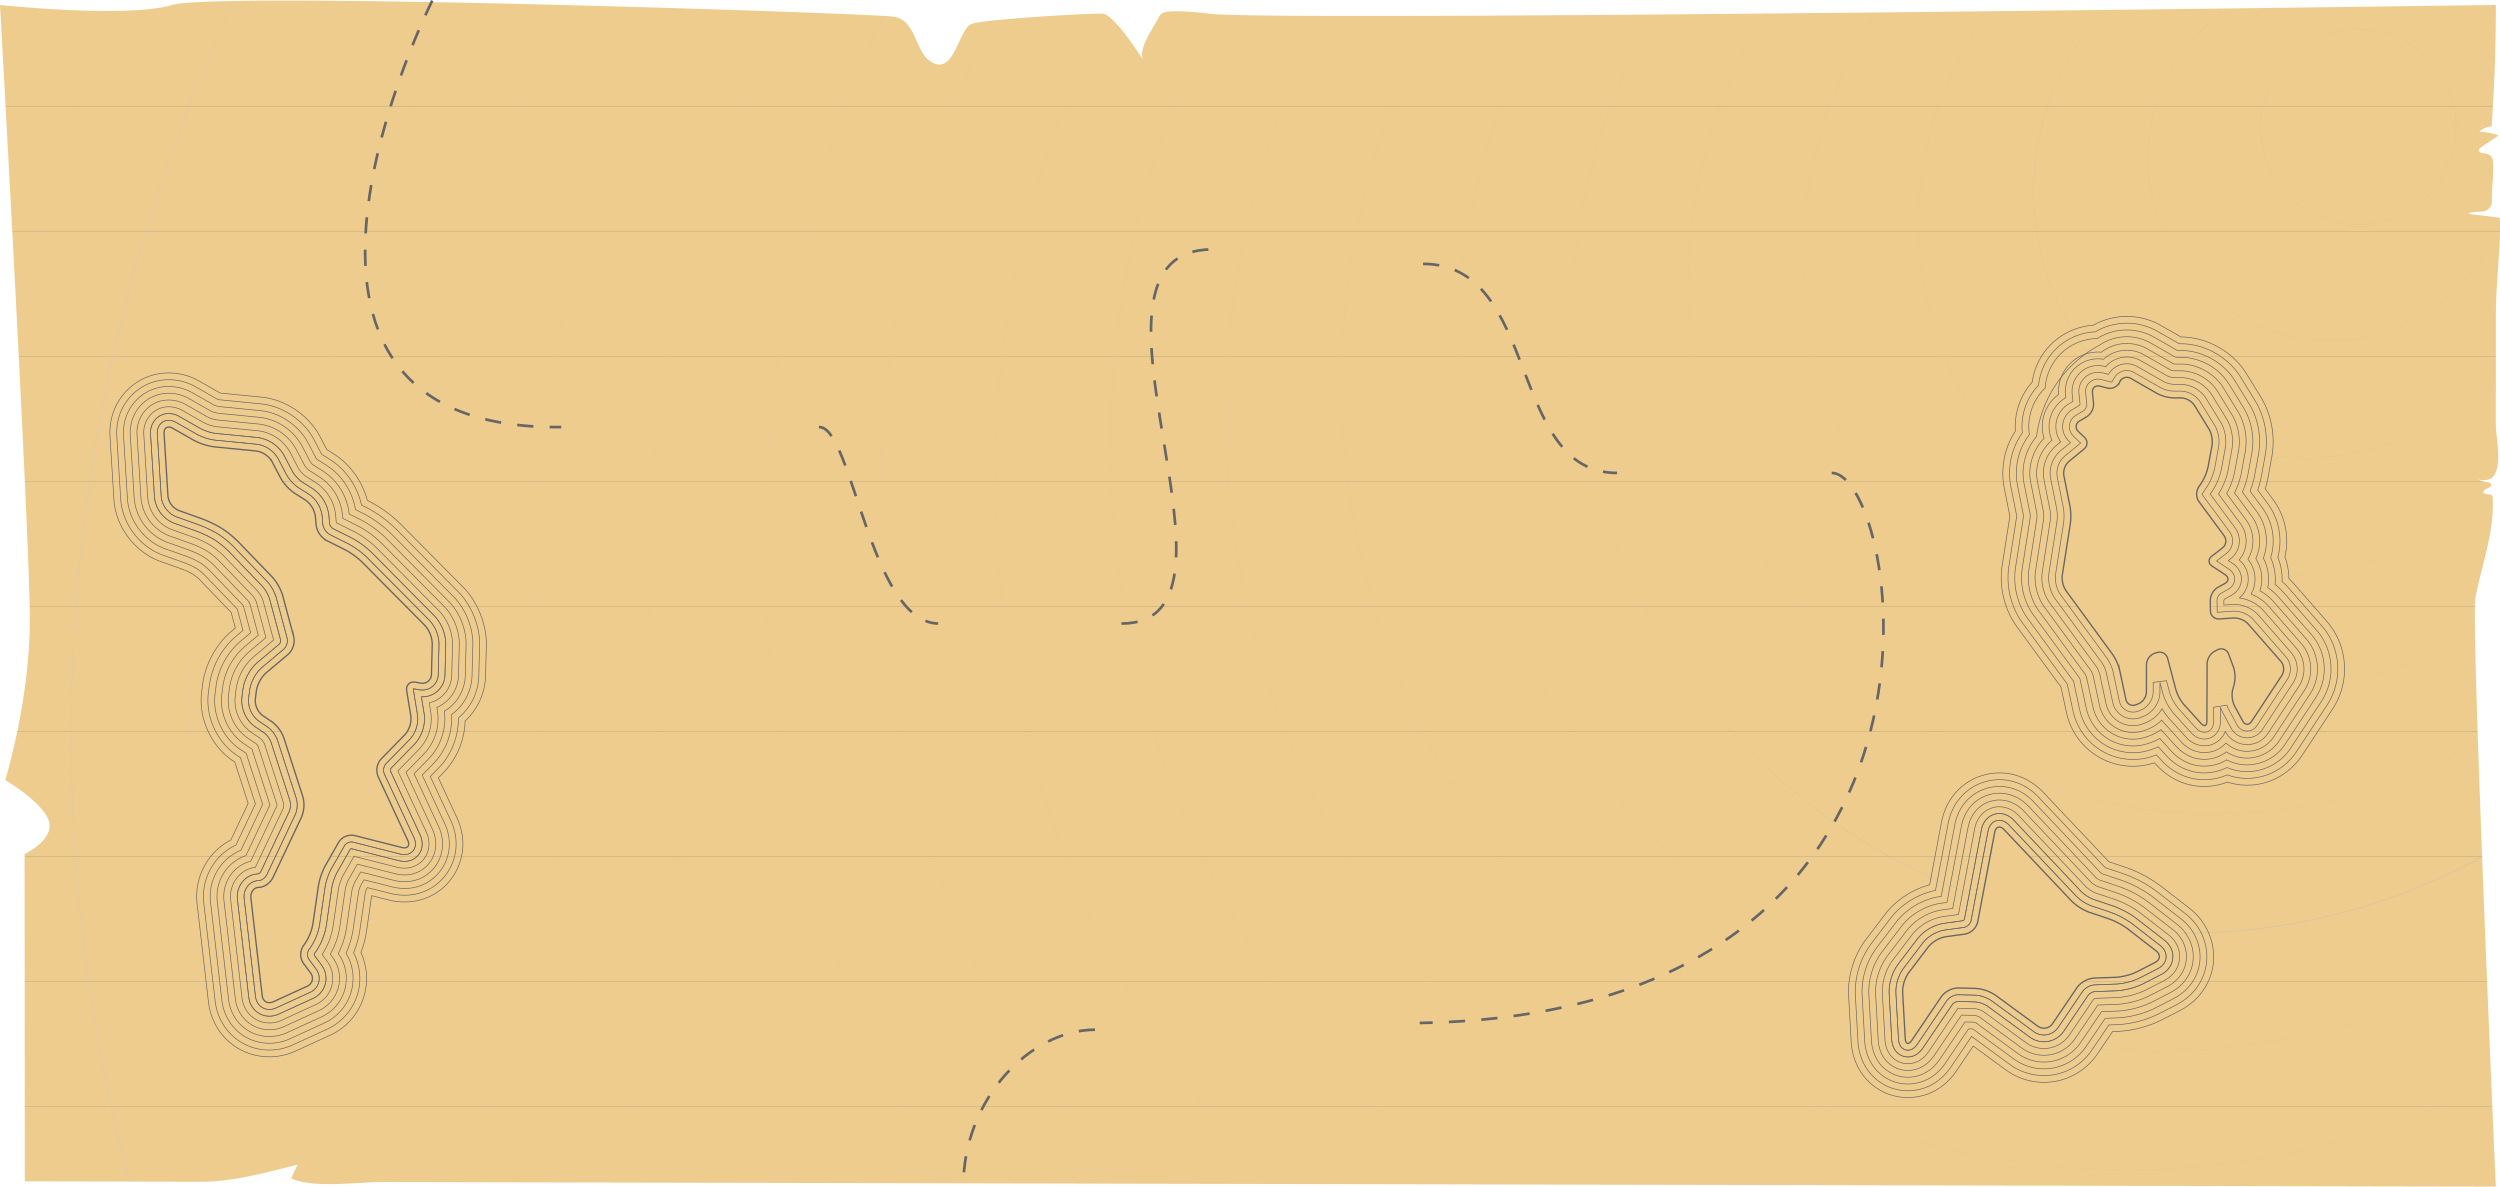 <svg xmlns="http://www.w3.org/2000/svg" width="1847.438" height="876.894"><defs><clipPath id="clip-path"><path id="Path_605" data-name="Path 605" d="M3353.387 5956.4s22.042 393.547 22.042 453.948-18.171 118.8-18.171 118.8 29.443 17.5 32.474 31.156-18.173 23.5-18.173 23.5l.149 241.872c0 .022 56.4.122 59.36.128 23.688.05 47.4.284 71.079.226 23.766-.06 48.968-7.1 71.233-12.677-1.643 3.393-3.6 6.793-4.61 10.246 16.263 7.434 47.99 2.606 67.865 2.648l61.59.132 135.9.293q153.366.333 306.737.663 161.476.345 322.954.694l302.72.653 246.053.531q76.464.163 152.928.329c1.583 0 32.222.058 32.222.068s-18.172-407.6-15.146-434.834c4.733-25.1 14.168-48.853 12.852-73.988a2.424 2.424 0 00-1.164-2.306c-1.437-.765-3.929-.261-5.2-1.142-1.421-.99.109-2.574 1.788-3.382s3.8-1.74 3.582-3.081c-.416-2.567-7.654-1.671-9.631-3.916 3.675 1.4 9.041.4 10.975-2.05 7.113-8.986 1.943-28.32 1.943-38.457 0-27.167.111-54.333.049-81.5-.053-23.659 3.563-46.429 2.973-70.2a1.121 1.121 0 00-.378-.98 3.1 3.1 0 00-1.44-.4l-21.471-2.538c2.182-2.2 7.5-1.141 11.328-2.009a7.363 7.363 0 006.061-7.5c-.223-9.34 1.331-18.4.953-27.951-.109-2.645-.748-5.839-4.507-6.921-2.084-.6-5.023-.519-5.986-1.854-.85-1.188.658-2.488 2.057-3.437q6.206-4.2 12.421-8.4a46.32 46.32 0 00-14.223-2.623c1.775-2.163 5.261-3.705 9.037-4 2.223-29.97 3.126-59.741 3.126-89.744 0 0-902.491 12.606-950.943 6.423-7.911-1.009-21.958-2.318-29.785-1.539a12.06 12.06 0 00-4.634 1.189 6.909 6.909 0 00-2.616 3.065c-3.9 7.259-16.151 24.3-11.424 31.95-.068-.1-21.213-34.324-30.285-34.665s-87.827 4.047-96.911 7.694-12.114 35.177-27.253 29.15-12.116-32.063-30.291-34.625-499.7-18.619-533.011-8.642-127.198.003-127.198.003z" fill="#eecc8d" stroke="rgba(0,0,0,0)" stroke-width="1"/></clipPath></defs><g id="Group_7392" data-name="Group 7392" transform="translate(-3353.387 -5952.72)"><g id="map_BG" data-name="map BG"><g id="Group_379" data-name="Group 379"><path id="Path_582" data-name="Path 582" d="M3353.387 5956.4s22.042 393.547 22.042 453.948-18.171 118.8-18.171 118.8 29.443 17.5 32.474 31.156-18.173 23.5-18.173 23.5l.149 241.872c0 .022 56.4.122 59.36.128 23.688.05 47.4.284 71.079.226 23.766-.06 48.968-7.1 71.233-12.677-1.643 3.393-3.6 6.793-4.61 10.246 16.263 7.434 47.99 2.606 67.865 2.648l61.59.132 135.9.293q153.366.333 306.737.663 161.476.345 322.954.694l302.72.653 246.053.531q76.464.163 152.928.329c1.583 0 32.222.058 32.222.068s-18.172-407.6-15.146-434.834c4.733-25.1 14.168-48.853 12.852-73.988a2.424 2.424 0 00-1.164-2.306c-1.437-.765-3.929-.261-5.2-1.142-1.421-.99.109-2.574 1.788-3.382s3.8-1.74 3.582-3.081c-.416-2.567-7.654-1.671-9.631-3.916 3.675 1.4 9.041.4 10.975-2.05 7.113-8.986 1.943-28.32 1.943-38.457 0-27.167.111-54.333.049-81.5-.053-23.659 3.563-46.429 2.973-70.2a1.121 1.121 0 00-.378-.98 3.1 3.1 0 00-1.44-.4l-21.471-2.538c2.182-2.2 7.5-1.141 11.328-2.009a7.363 7.363 0 006.061-7.5c-.223-9.34 1.331-18.4.953-27.951-.109-2.645-.748-5.839-4.507-6.921-2.084-.6-5.023-.519-5.986-1.854-.85-1.188.658-2.488 2.057-3.437q6.206-4.2 12.421-8.4a46.32 46.32 0 00-14.223-2.623c1.775-2.163 5.261-3.705 9.037-4 2.223-29.97 3.126-59.741 3.126-89.744 0 0-902.491 12.606-950.943 6.423-7.911-1.009-21.958-2.318-29.785-1.539a12.06 12.06 0 00-4.634 1.189 6.909 6.909 0 00-2.616 3.065c-3.9 7.259-16.151 24.3-11.424 31.95-.068-.1-21.213-34.324-30.285-34.665s-87.827 4.047-96.911 7.694-12.114 35.177-27.253 29.15-12.116-32.063-30.291-34.625-499.7-18.619-533.011-8.642-127.198.003-127.198.003z" fill="#eecc8d"/><g id="Group_378" data-name="Group 378" clip-path="url(#clip-path)"><g id="Group_377" data-name="Group 377" opacity=".35" style="mix-blend-mode:multiply;isolation:isolate"><g id="Group_375" data-name="Group 375"><g id="Group_353" data-name="Group 353"><path id="Path_583" data-name="Path 583" d="M5096.1 5974.476a72.121 72.121 0 11-44.838 15.67 71.787 71.787 0 0144.838-15.67h0m0-.217a72.338 72.338 0 1056.668 27.322 72.038 72.038 0 00-56.668-27.322z" fill="#b3b3b3" stroke="rgba(0,0,0,0)" stroke-width="1"/></g><g id="Group_354" data-name="Group 354"><path id="Path_584" data-name="Path 584" d="M5074.931 5936.084v.214a133.979 133.979 0 11-100.2 44.982 133.781 133.781 0 01100.2-44.982v-.214m0 0a134.194 134.194 0 1089.092 33.886 133.862 133.862 0 00-89.092-33.886z" fill="#b4b4b4" stroke="rgba(0,0,0,0)" stroke-width="1"/></g><g id="Group_355" data-name="Group 355"><path id="Path_585" data-name="Path 585" d="M5053.767 5896.647a197.35 197.35 0 0184.9 375.393 199.2 199.2 0 01-85.178 19.23 197.349 197.349 0 01-84.906-375.392 199.212 199.212 0 0185.183-19.231h0m-.007-.212a197.191 197.191 0 00-155.735 75.864c-67.191 85.935-52 210.068 33.94 277.259a197.494 197.494 0 00277.258-33.94c67.191-85.935 51.995-210.068-33.94-277.259a196.65 196.65 0 00-121.523-41.924z" fill="#b5b5b5" stroke="rgba(0,0,0,0)" stroke-width="1"/></g><g id="Group_356" data-name="Group 356"><path id="Path_586" data-name="Path 586" d="M5032.6 5856.592a260.944 260.944 0 01210.488 415.1 260.689 260.689 0 01-210.934 106.993 260.945 260.945 0 01-210.509-415.1 260.713 260.713 0 01210.955-106.993h0m-.021-.21a260.919 260.919 0 00-211.1 107.079c-85.15 116.472-59.759 279.918 56.712 365.069a261.193 261.193 0 00365.069-56.713c85.151-116.471 59.76-279.918-56.712-365.068a260 260 0 00-153.966-50.367z" fill="#b7b7b7" stroke="rgba(0,0,0,0)" stroke-width="1"/></g><g id="Group_357" data-name="Group 357"><path id="Path_587" data-name="Path 587" d="M5011.4 5816.371a324.816 324.816 0 01265.72 511.529 324.551 324.551 0 01-266.3 138.371 324.815 324.815 0 01-265.72-511.529 324.554 324.554 0 01266.3-138.371h0m-.011-.207c-102.4 0-203.2 48.256-266.465 138.459-103.11 147.008-67.523 349.769 79.485 452.879a323.615 323.615 0 00186.414 58.974c102.4 0 203.2-48.257 266.465-138.459 103.11-147.008 67.524-349.769-79.484-452.879a323.6 323.6 0 00-186.415-58.974z" fill="#b8b8b8" stroke="rgba(0,0,0,0)" stroke-width="1"/></g><g id="Group_358" data-name="Group 358"><path id="Path_588" data-name="Path 588" d="M4990.231 5776.065a388.929 388.929 0 01178.458 734.353 392.05 392.05 0 01-179.191 43.518 388.925 388.925 0 01-178.489-734.349 392.173 392.173 0 01179.216-43.522h.006m-.031-.205c-124.315.01-246.5 59.468-321.824 169.924-121.07 177.545-75.288 419.62 102.257 540.69a387.243 387.243 0 00218.865 67.667c124.315 0 246.5-59.468 321.824-169.924 121.07-177.545 75.288-419.62-102.257-540.69a387.2 387.2 0 00-218.865-67.667z" fill="#b9b9b9" stroke="rgba(0,0,0,0)" stroke-width="1"/></g><g id="Group_359" data-name="Group 359"><path id="Path_589" data-name="Path 589" d="M4969.031 5735.71a453.411 453.411 0 11-377.037 201.348 450.767 450.767 0 01377.037-201.348h0m-.024-.2c-146.256.008-289.829 70.7-377.181 201.438-139.03 208.081-83.052 489.471 125.029 628.5a450.972 450.972 0 00251.319 76.408c146.256 0 289.83-70.7 377.182-201.437 139.029-208.082 83.052-489.471-125.03-628.5a450.933 450.933 0 00-251.319-76.409z" fill="#bababa" stroke="rgba(0,0,0,0)" stroke-width="1"/></g><g id="Group_360" data-name="Group 360"><path id="Path_590" data-name="Path 590" d="M4947.827 5695.326a517.021 517.021 0 01241.017 974.241 520.952 520.952 0 01-241.992 59.831 517.019 517.019 0 01-241.031-974.239 520.978 520.978 0 01242-59.833h.005m-.014-.2c-168.209 0-333.173 81.952-432.537 232.981-156.989 238.619-90.816 559.322 147.8 716.311a514.733 514.733 0 00283.774 85.18c168.209 0 333.172-81.952 432.536-232.981 156.99-238.618 90.817-559.322-147.8-716.311a514.711 514.711 0 00-283.774-85.18z" fill="#bbb" stroke="rgba(0,0,0,0)" stroke-width="1"/></g><g id="Group_361" data-name="Group 361"><path id="Path_591" data-name="Path 591" d="M4926.634 5654.92a580.3 580.3 0 01534.413 354.2 582.756 582.756 0 0137.185 329.075 580.913 580.913 0 01-299.3 410.973 585.419 585.419 0 01-273.405 68 580.286 580.286 0 01-534.427-354.197 582.753 582.753 0 01-37.186-329.076 580.9 580.9 0 01299.3-410.97 585.467 585.467 0 01273.415-68h.006m-.016-.2c-190.167.006-376.53 93.219-487.892 264.546-174.949 269.155-98.58 629.172 170.574 804.122a578.509 578.509 0 00316.23 93.971c190.167 0 376.53-93.219 487.892-264.546 174.949-269.154 98.58-629.171-170.574-804.121a578.483 578.483 0 00-316.23-93.972z" fill="#bdbdbd" stroke="rgba(0,0,0,0)" stroke-width="1"/></g><g id="Group_362" data-name="Group 362"><path id="Path_592" data-name="Path 592" d="M4905.456 5614.5a644.293 644.293 0 01592.214 390.627 647.045 647.045 0 0142.91 365.186 644.964 644.964 0 01-331.548 458.451 649.889 649.889 0 01-304.823 76.181 644.3 644.3 0 01-592.248-390.628 647.024 647.024 0 01-42.909-365.185 644.936 644.936 0 01331.548-458.446 650.009 650.009 0 01304.854-76.185h0m-.033-.195c-212.125.011-419.9 104.5-543.246 296.125-192.909 299.691-106.345 699.023 193.346 891.931a642.264 642.264 0 00348.686 102.779c212.125 0 419.9-104.5 543.246-296.125 192.909-299.691 106.345-699.023-193.347-891.932a642.206 642.206 0 00-348.685-102.778z" fill="#bebebe" stroke="rgba(0,0,0,0)" stroke-width="1"/></g><g id="Group_363" data-name="Group 363"><path id="Path_593" data-name="Path 593" d="M4884.245 5574.071a708.307 708.307 0 01650.048 427.071 711.314 711.314 0 0148.635 401.3 709.042 709.042 0 01-363.794 505.941 709.171 709.171 0 01-717.285-27.207 705.944 705.944 0 01-269.028-315.5 711.314 711.314 0 01-48.634-401.3 709.026 709.026 0 01363.794-505.939 712.825 712.825 0 01336.257-84.361h.007m-.018-.193c-234.1.007-463.268 115.779-598.6 327.714-210.869 330.228-114.109 768.874 216.119 979.742a706.079 706.079 0 00381.142 111.6c234.1 0 463.268-115.779 598.6-327.714 210.869-330.228 114.109-768.874-216.119-979.742a706.065 706.065 0 00-381.142-111.6z" fill="#bfbfbf" stroke="rgba(0,0,0,0)" stroke-width="1"/></g><g id="Group_364" data-name="Group 364"><path id="Path_594" data-name="Path 594" d="M4863.073 5533.633a769.635 769.635 0 01413.455 120.39 779.053 779.053 0 01123.2 96.75 769.131 769.131 0 01171.19 246.382 775.618 775.618 0 0154.359 437.406 769.383 769.383 0 01-39.7 146.722 779.864 779.864 0 01-198.5 294.111 772.2 772.2 0 01-336.064 181.664 777.47 777.47 0 01-189.445 23.478 769.664 769.664 0 01-413.5-120.39 779.031 779.031 0 01-123.2-96.75 769.082 769.082 0 01-171.19-246.382 775.611 775.611 0 01-54.359-437.405 769.47 769.47 0 0139.7-146.723 779.808 779.808 0 01198.5-294.108 772.246 772.246 0 01336.064-181.661 777.76 777.76 0 01189.483-23.484h0m-.042-.19c-256.062.014-506.648 127.074-653.954 359.311-228.829 360.765-121.873 838.724 238.891 1067.553a769.854 769.854 0 00413.6 120.42c256.062 0 506.648-127.074 653.954-359.311 228.829-360.765 121.874-838.725-238.891-1067.553a769.792 769.792 0 00-413.6-120.42z" fill="silver" stroke="rgba(0,0,0,0)" stroke-width="1"/></g><g id="Group_365" data-name="Group 365"><path id="Path_595" data-name="Path 595" d="M4841.9 5493.189a833.354 833.354 0 01445.886 129.222 843.662 843.662 0 01133.681 104.427 832.888 832.888 0 01186.068 266.331 839.91 839.91 0 0160.084 473.515 833.187 833.187 0 01-42.584 159A844.437 844.437 0 015410.5 6945.1a836.3 836.3 0 01-364.577 197.682 841.757 841.757 0 01-205.677 25.562 833.415 833.415 0 01-445.956-129.222 843.66 843.66 0 01-133.682-104.427 832.894 832.894 0 01-186.068-266.331 839.909 839.909 0 01-60.084-473.515 833.252 833.252 0 0142.585-159 844.369 844.369 0 01214.539-319.415 836.331 836.331 0 01364.576-197.675 842.054 842.054 0 01205.678-25.572h.07m-.07-.188c-278.026.024-550.034 138.374-709.308 390.915-246.788 391.3-129.637 908.575 261.664 1155.363 138.761 87.514 293.292 129.25 446.056 129.25 278.025 0 550.033-138.374 709.307-390.914 246.788-391.3 129.638-908.574-261.663-1155.363-138.76-87.513-293.29-129.261-446.055-129.25z" fill="#c1c1c1" stroke="rgba(0,0,0,0)" stroke-width="1"/></g><g id="Group_366" data-name="Group 366"><path id="Path_596" data-name="Path 596" d="M4820.667 5452.741a897.266 897.266 0 01478.386 138.059 908.281 908.281 0 01144.164 112.1 896.661 896.661 0 01200.947 286.279 904.223 904.223 0 0165.809 509.625 897.121 897.121 0 01-45.468 171.271 909.129 909.129 0 01-230.58 344.736 900.287 900.287 0 01-393.079 213.7 906.271 906.271 0 01-221.919 27.641 897.3 897.3 0 01-478.415-138.057 908.243 908.243 0 01-144.165-112.1A896.66 896.66 0 013995.4 6719.71a904.225 904.225 0 01-65.809-509.625 897.118 897.118 0 0145.467-171.271 909.123 909.123 0 01230.582-344.734 900.3 900.3 0 01393.078-213.693 906.41 906.41 0 01221.939-27.646h.01m-.029-.185c-300.016.009-593.408 149.655-764.66 422.521-264.749 421.838-137.4 978.426 284.435 1243.174 148.972 93.5 314.72 138.086 478.514 138.086 300.015 0 593.408-149.656 764.66-422.522 264.749-421.837 137.4-978.425-284.436-1243.173-148.971-93.5-314.719-138.092-478.513-138.086z" fill="#c2c2c2" stroke="rgba(0,0,0,0)" stroke-width="1"/></g><g id="Group_367" data-name="Group 367"><path id="Path_597" data-name="Path 597" d="M4799.5 5412.289a960.982 960.982 0 01510.812 146.9 972.918 972.918 0 01154.648 119.782 960.4 960.4 0 01215.824 306.227 968.534 968.534 0 0171.534 545.735 960.876 960.876 0 01-48.35 183.545 973.748 973.748 0 01-246.618 370.046 964.419 964.419 0 01-421.592 229.719 970.708 970.708 0 01-238.154 29.725 961.069 961.069 0 01-510.874-146.9 972.888 972.888 0 01-154.647-119.782 960.4 960.4 0 01-215.825-306.227 968.537 968.537 0 01-71.534-545.735 960.907 960.907 0 0148.35-183.545 973.707 973.707 0 01246.618-370.043 964.462 964.462 0 01421.593-229.714 970.8 970.8 0 01238.153-29.733h.062m-.062-.184c-321.981.021-636.8 160.963-820.013 454.134-282.708 452.374-145.166 1048.276 307.208 1330.984 159.2 99.493 336.122 146.925 510.971 146.925 321.982 0 636.8-160.962 820.014-454.133 282.707-452.374 145.165-1048.276-307.209-1330.984-159.2-99.493-336.122-146.937-510.971-146.926z" fill="#c4c4c4" stroke="rgba(0,0,0,0)" stroke-width="1"/></g><g id="Group_368" data-name="Group 368"><path id="Path_598" data-name="Path 598" d="M4778.292 5371.833a1024.914 1024.914 0 01543.286 155.74 1037.461 1037.461 0 01165.13 127.46 1024.2 1024.2 0 01230.7 326.175 1032.854 1032.854 0 0177.259 581.845 1024.656 1024.656 0 01-51.232 195.819 1038.4 1038.4 0 01-262.656 395.363 1028.476 1028.476 0 01-450.1 245.74 1035.1 1035.1 0 01-254.394 31.807 1024.948 1024.948 0 01-543.333-155.74 1037.5 1037.5 0 01-165.13-127.459 1024.215 1024.215 0 01-230.7-326.176 1032.831 1032.831 0 01-77.258-581.844 1024.574 1024.574 0 0151.232-195.819 1038.365 1038.365 0 01262.656-395.362 1028.486 1028.486 0 01450.1-245.735 1035.347 1035.347 0 01254.423-31.814h.019m-.047-.181c-343.966.015-680.182 172.258-875.367 485.749-300.667 482.911-152.93 1118.127 329.981 1418.794 169.419 105.484 357.539 155.768 543.428 155.768 343.966 0 680.182-172.257 875.367-485.748 300.667-482.911 152.93-1118.127-329.981-1418.795-169.42-105.483-357.54-155.776-543.428-155.768z" fill="#c5c5c5" stroke="rgba(0,0,0,0)" stroke-width="1"/></g><g id="Group_369" data-name="Group 369"><path id="Path_599" data-name="Path 599" d="M4757.065 5331.375a1088.826 1088.826 0 01575.774 164.585 1102.025 1102.025 0 01175.614 135.14 1088 1088 0 01245.58 346.124 1097.167 1097.167 0 0182.985 617.955 1088.491 1088.491 0 01-54.115 208.093 1103.13 1103.13 0 01-278.694 420.683 1092.474 1092.474 0 01-478.6 261.76 1099.534 1099.534 0 01-270.637 33.89 1088.832 1088.832 0 01-575.793-164.586 1102.079 1102.079 0 01-175.613-135.137 1087.992 1087.992 0 01-245.581-346.124A1097.168 1097.168 0 013675 6255.8a1088.415 1088.415 0 0154.116-208.093 1103.077 1103.077 0 01278.693-420.682 1092.469 1092.469 0 01478.605-261.758 1099.54 1099.54 0 01270.646-33.893h.008m-.018-.179c-365.954.007-723.564 183.55-930.719 517.367-318.627 513.447-160.694 1187.977 352.753 1506.6 179.632 111.473 378.961 164.613 575.887 164.613 365.954 0 723.564-183.55 930.719-517.365 318.627-513.448 160.694-1187.978-352.754-1506.606-179.631-111.473-378.96-164.616-575.886-164.613z" fill="#c6c6c6" stroke="rgba(0,0,0,0)" stroke-width="1"/></g><g id="Group_370" data-name="Group 370"><path id="Path_600" data-name="Path 600" d="M4735.865 5290.914a1152.677 1152.677 0 01608.235 173.434 1166.615 1166.615 0 01186.1 142.814 1151.77 1151.77 0 01260.459 366.072 1161.489 1161.489 0 0188.709 654.065 1152.268 1152.268 0 01-57 220.367 1167.773 1167.773 0 01-294.73 446 1156.54 1156.54 0 01-507.112 277.785 1164 1164 0 01-286.878 35.973A1152.658 1152.658 0 014125.4 7433.99a1166.692 1166.692 0 01-186.1-142.814 1151.744 1151.744 0 01-260.458-366.076 1161.464 1161.464 0 01-88.709-654.065 1152.274 1152.274 0 0157-220.367 1167.739 1167.739 0 01294.73-446 1156.525 1156.525 0 01507.113-277.784 1164.08 1164.08 0 01286.885-35.976h.007m-.015-.175c-387.936.005-766.953 194.851-986.071 548.985-336.59 543.99-168.462 1257.834 375.518 1594.422 189.85 117.468 400.373 173.46 608.344 173.46 387.936 0 766.953-194.851 986.072-548.986 336.587-543.984 168.459-1257.828-375.526-1594.415-189.85-117.469-400.373-173.463-608.344-173.46z" fill="#c7c7c7" stroke="rgba(0,0,0,0)" stroke-width="1"/></g><g id="Group_371" data-name="Group 371"><path id="Path_601" data-name="Path 601" d="M4714.729 5250.453a1216.251 1216.251 0 01640.635 182.282 1231.242 1231.242 0 01196.579 150.492 1215.481 1215.481 0 01275.337 386.021 1225.773 1225.773 0 0194.434 690.174 1216.126 1216.126 0 01-59.88 232.641 1232.352 1232.352 0 01-310.764 471.309 1220.7 1220.7 0 01-535.631 293.816 1224.51 1224.51 0 01-1140.4-294.715 1215.541 1215.541 0 01-275.339-386.021 1225.784 1225.784 0 01-94.434-690.174 1216.022 1216.022 0 0159.88-232.641 1232.3 1232.3 0 01310.763-471.306 1220.768 1220.768 0 01535.631-293.809 1228.494 1228.494 0 01303.111-38.069h.076m-.076-.174c-409.9.025-810.354 206.172-1041.424 580.607-354.547 574.52-176.223 1327.679 398.3 1682.226 200.086 123.476 421.765 182.308 640.8 182.308 409.9 0 810.354-206.171 1041.424-580.606 354.547-574.521 176.223-1327.679-398.3-1682.226-200.086-123.477-421.766-182.322-640.8-182.309z" fill="#c8c8c8" stroke="rgba(0,0,0,0)" stroke-width="1"/></g><g id="Group_372" data-name="Group 372"><path id="Path_602" data-name="Path 602" d="M4693.564 5209.988a1280.018 1280.018 0 01673.062 191.135 1295.786 1295.786 0 01207.062 158.169 1279.269 1279.269 0 01290.212 405.969 1290.1 1290.1 0 01100.159 726.284 1279.824 1279.824 0 01-62.759 244.915 1296.975 1296.975 0 01-326.8 496.623 1284.849 1284.849 0 01-564.146 309.844 1286.814 1286.814 0 01-1200.391-2182.943 1284.908 1284.908 0 01564.146-309.835 1293.086 1293.086 0 01319.347-40.161h.108m-.108-.17c-431.867.036-853.752 217.487-1096.777 612.229-372.507 605.057-183.987 1397.53 421.07 1770.037 210.315 129.481 443.166 191.159 673.261 191.159 431.866 0 853.751-217.487 1096.776-612.229 372.507-605.057 183.987-1397.53-421.07-1770.037-210.316-129.477-443.165-191.177-673.26-191.159z" fill="#cacaca" stroke="rgba(0,0,0,0)" stroke-width="1"/></g><g id="Group_373" data-name="Group 373"><path id="Path_603" data-name="Path 603" d="M4672.269 5169.524a1344.21 1344.21 0 01705.619 199.986 1360.432 1360.432 0 01217.545 165.846 1343.133 1343.133 0 01305.094 425.918 1354.432 1354.432 0 01105.884 762.394 1343.689 1343.689 0 01-65.646 257.189 1361.756 1361.756 0 01-342.834 521.953 1348.753 1348.753 0 01-592.641 325.864 1353.031 1353.031 0 01-1258.775-323.607 1343.109 1343.109 0 01-305.093-425.919 1354.425 1354.425 0 01-105.884-762.393 1343.778 1343.778 0 0165.645-257.19 1361.749 1361.749 0 01342.835-521.952 1348.724 1348.724 0 01592.64-325.863 1357.275 1357.275 0 01335.6-42.226h.011m-.01-.169c-453.884 0-897.125 228.763-1152.129 643.854-390.467 635.594-191.752 1467.38 443.842 1857.847 220.5 135.463 464.608 200.011 705.718 200.011 453.883 0 897.125-228.762 1152.129-643.854 390.467-635.593 191.751-1467.38-443.842-1857.847-220.5-135.462-464.609-200.012-705.718-200.011z" fill="#cbcbcb" stroke="rgba(0,0,0,0)" stroke-width="1"/></g><g id="Group_374" data-name="Group 374"><path id="Path_604" data-name="Path 604" d="M4651.108 5129.058A1407.929 1407.929 0 015389.15 5337.9a1425.116 1425.116 0 01228.028 173.524 1406.882 1406.882 0 01319.972 445.866 1418.78 1418.78 0 01111.609 798.5 1407.542 1407.542 0 01-68.528 269.463 1426.35 1426.35 0 01-358.868 547.267 1412.883 1412.883 0 01-621.155 341.9 1415.147 1415.147 0 01-1322.14-2399.151 1412.889 1412.889 0 01621.155-341.89 1421.793 1421.793 0 01351.863-44.317h.022m-.047-.166c-475.854.015-940.524 240.079-1207.481 675.479C3035.153 6470.5 3244.064 7341.6 3910.2 7750.028c230.73 141.469 486.007 208.864 738.176 208.864 475.854 0 940.523-240.079 1207.481-675.479 408.426-666.13 199.516-1537.231-466.615-1945.657-230.73-141.469-486.008-208.872-738.176-208.864z" fill="#ccc" stroke="rgba(0,0,0,0)" stroke-width="1"/></g></g><g id="Group_376" data-name="Group 376" fill="none" stroke="#666" stroke-miterlimit="10" stroke-width=".357"><path id="Line_25" data-name="Line 25" transform="translate(3162.79 5384.532)" d="M2228.637 0H0"/><path id="Line_26" data-name="Line 26" transform="translate(3162.79 5476.913)" d="M2228.637 0H0"/><path id="Line_27" data-name="Line 27" transform="translate(3162.79 5569.294)" d="M2228.637 0H0"/><path id="Line_28" data-name="Line 28" transform="translate(3162.79 5661.675)" d="M2228.637 0H0"/><path id="Line_29" data-name="Line 29" transform="translate(3162.79 5754.056)" d="M2228.637 0H0"/><path id="Line_30" data-name="Line 30" transform="translate(3162.79 5846.437)" d="M2228.637 0H0"/><path id="Line_31" data-name="Line 31" transform="translate(3162.79 5938.818)" d="M2228.637 0H0"/><path id="Line_32" data-name="Line 32" transform="translate(3162.79 6031.199)" d="M2228.637 0H0"/><path id="Line_33" data-name="Line 33" transform="translate(3162.79 6123.58)" d="M2228.637 0H0"/><path id="Line_34" data-name="Line 34" transform="translate(3162.79 6215.96)" d="M2228.637 0H0"/><path id="Line_35" data-name="Line 35" transform="translate(3162.79 6308.342)" d="M2228.637 0H0"/><path id="Line_36" data-name="Line 36" transform="translate(3162.79 6400.723)" d="M2228.637 0H0"/><path id="Line_37" data-name="Line 37" transform="translate(3162.79 6493.104)" d="M2228.637 0H0"/><path id="Line_38" data-name="Line 38" transform="translate(3162.79 6585.484)" d="M2228.637 0H0"/><path id="Line_39" data-name="Line 39" transform="translate(3162.79 6677.865)" d="M2228.637 0H0"/><path id="Line_40" data-name="Line 40" transform="translate(3162.79 6770.247)" d="M2228.637 0H0"/><path id="Line_41" data-name="Line 41" transform="translate(3162.79 6862.627)" d="M2228.637 0H0"/><path id="Line_42" data-name="Line 42" transform="translate(3162.79 6955.008)" d="M2228.637 0H0"/><path id="Line_43" data-name="Line 43" transform="translate(3162.79 7047.389)" d="M2228.637 0H0"/><path id="Line_44" data-name="Line 44" transform="translate(3162.79 7139.77)" d="M2228.637 0H0"/><path id="Line_45" data-name="Line 45" transform="translate(3162.79 7232.151)" d="M2228.637 0H0"/><path id="Line_46" data-name="Line 46" transform="translate(3162.79 7324.532)" d="M2228.637 0H0"/></g></g></g></g></g><g id="ISlands" stroke="#666"><g id="island_1" data-name="island 1"><path id="Path_606" data-name="Path 606" d="M5029.647 6257.994a64.839 64.839 0 012.648 31.781l-2.933 15.983a70.149 70.149 0 01-2.046 8.21l5.863 7.951a51.563 51.563 0 018.692 42.29l.3.842a48.144 48.144 0 012.634 15.216 53.733 53.733 0 013.766 3.9l24.276 27.732a52.514 52.514 0 0110.149 17.584 53.951 53.951 0 01-5.742 46.969l-22.419 34.082c-9.7 14.768-25.766 23.132-42.976 22.371a47.768 47.768 0 01-12.47-2.242c-.092.037-.184.073-.277.108-14.511 5.591-35.937 5.055-52.551-13.216l-1.053-1.161a50.322 50.322 0 01-63.495-31.5 51.349 51.349 0 01-1.65-5.941l-3.986-18.6-32.538-44.475a58.917 58.917 0 01-8.1-15.686 62.454 62.454 0 01-2.839-29.335l5.726-36.682-4.24-21.259a57.271 57.271 0 018.318-41.685 49.428 49.428 0 0112.412-36.129 48.826 48.826 0 0116.475-30.249 49.318 49.318 0 0128.668-11.81 50.771 50.771 0 0150.143.28l14.721 8.434h.108c18.871.015 38.194 10.823 48.089 26.9l10.865 17.678a58.95 58.95 0 015.462 11.659z" fill="none" stroke-width=".5"/><path id="Path_607" data-name="Path 607" d="M5024.919 6259.619a59.684 59.684 0 012.458 29.252l-2.933 15.985a68.039 68.039 0 01-2.685 10l7.4 10.03a46.564 46.564 0 017.483 39.64q.43 1.065.8 2.149a43.3 43.3 0 012.331 15.793 49.121 49.121 0 015.031 4.981l24.281 27.737a47.537 47.537 0 019.183 15.917 48.923 48.923 0 01-5.188 42.59l-22.422 34.087a43.66 43.66 0 01-38.579 20.124 43.156 43.156 0 01-12.866-2.592q-.94.418-1.9.787c-12.967 5-32.14 4.49-47.056-11.914l-3.3-3.638-1.131.426a45.337 45.337 0 01-59.087-27.709 46.446 46.446 0 01-1.488-5.36l-4.21-19.652-33.168-45.337a53.865 53.865 0 01-7.41-14.358 57.364 57.364 0 01-2.627-26.94l5.833-37.373c0-.117 0-.249-.008-.374l-4.377-21.942a52.153 52.153 0 018.547-39.374 44.509 44.509 0 0112.047-35.262 43.553 43.553 0 0114.98-28.668 44.036 44.036 0 0126.87-10.669 45.767 45.767 0 0146.186-.3l15.874 9.094h1.439c17.2.014 34.81 9.866 43.83 24.517l10.863 17.675a53.9 53.9 0 014.999 10.678z" fill="none" stroke-width=".5"/><path id="Path_608" data-name="Path 608" d="M5020.19 6261.244a54.539 54.539 0 012.27 26.722l-2.933 15.988a65.737 65.737 0 01-3.389 11.706l8.993 12.194a41.563 41.563 0 016.208 37 38.356 38.356 0 011.373 3.445 38.136 38.136 0 011.885 16.4 44.791 44.791 0 016.438 6.033l24.286 27.742a42.573 42.573 0 018.217 14.25 43.889 43.889 0 01-4.634 38.211l-22.425 34.092a38.7 38.7 0 01-34.181 17.876 38.171 38.171 0 01-13.277-3.048 35.578 35.578 0 01-3.5 1.573c-11.424 4.4-28.341 3.925-41.56-10.611l-5.644-6.222q-1.228.555-2.477 1.026l-1.773.668a40.336 40.336 0 01-52.6-24.654 41.309 41.309 0 01-1.327-4.779l-4.435-20.7-33.8-46.2a48.94 48.94 0 01-6.717-13.031 52.288 52.288 0 01-2.415-24.546l5.893-37.748c0-.367-.008-1-.029-1.364l-4.453-22.324a47.069 47.069 0 018.856-37.055 39.511 39.511 0 0111.664-34.373 39 39 0 0138.5-36.609 40.578 40.578 0 019.42-4.416 41 41 0 0132.8 3.5l17.027 9.755h2.771c15.526.012 31.427 8.909 39.571 22.139l10.862 17.671a48.87 48.87 0 014.535 9.689z" fill="none" stroke-width=".5"/><path id="Path_609" data-name="Path 609" d="M5015.462 6262.869a43.925 43.925 0 00-4.061-8.693l-10.859-17.668a42.932 42.932 0 00-35.313-19.76h-4.1l-18.18-10.416a35.979 35.979 0 00-28.789-3.073 35.446 35.446 0 00-9.448 4.662 88.737 88.737 0 00-46.333 67.328 41.864 41.864 0 00-9.286 34.723l4.511 22.615a22.925 22.925 0 01.052 2.531l-5.938 38.038a47.2 47.2 0 002.2 22.151 43.974 43.974 0 006.023 11.7l34.086 46.591c.136.268.325.676.468 1.052l4.534 21.164a36.241 36.241 0 001.166 4.2 35.337 35.337 0 0046.1 21.6l1.774-.668a37.646 37.646 0 005.378-2.534l8.205 9.045c11.522 12.671 26.183 13.116 36.063 9.309a31.041 31.041 0 005.1-2.527 33.04 33.04 0 0013.7 3.673 33.752 33.752 0 0029.783-15.628l22.428-34.1a38.866 38.866 0 004.08-33.831 37.586 37.586 0 00-7.251-12.582l-24.291-27.748a40.668 40.668 0 00-8.068-7.043 32.715 32.715 0 00-1.217-17.057 33.446 33.446 0 00-2.041-4.727 36.569 36.569 0 00-4.835-34.377l-10.659-14.454a63.716 63.716 0 004.16-13.317l2.934-15.989a49.406 49.406 0 00-2.076-24.19z" fill="none" stroke-width=".5"/><path id="Path_610" data-name="Path 610" d="M5010.733 6264.493a44.262 44.262 0 011.891 21.669l-2.934 15.993a60.57 60.57 0 01-5.01 14.815l12.4 16.814a31.565 31.565 0 013.3 31.783 28.5 28.5 0 012.87 5.984 27.615 27.615 0 01.165 17.771 36.781 36.781 0 0110.092 8l24.281 27.737a32.6 32.6 0 016.289 10.918 33.838 33.838 0 01-3.532 29.465l-22.428 34.1a28.8 28.8 0 01-25.382 13.376 28.164 28.164 0 01-14.153-4.593 26.36 26.36 0 01-6.664 3.777c-8.336 3.211-20.741 2.8-30.558-8l-11.063-12.195a33.431 33.431 0 01-7.989 4.36l-1.779.67a30.337 30.337 0 01-39.608-18.548 31.229 31.229 0 01-1-3.624l-4.607-21.5-.022-.056a16.026 16.026 0 00-1.016-2.274l-34.3-46.878a39 39 0 01-5.331-10.377 42.115 42.115 0 01-1.992-19.753l5.969-38.236a24.02 24.02 0 00-.085-3.909l-4.547-22.794c-2.258-11.3 1.779-24.13 9.914-32.354a29.5 29.5 0 0110.776-32.488 29.074 29.074 0 0131.549-31.139 30.421 30.421 0 019.453-4.989 30.962 30.962 0 0124.774 2.649l18.987 10.878c.217.066.525.148.757.2h5.017c12 .009 24.767 7.154 31.06 17.375l10.859 17.668a38.875 38.875 0 013.597 7.705z" fill="none" stroke-width=".5"/><path id="Path_611" data-name="Path 611" d="M5006 6266.118a33.825 33.825 0 00-3.125-6.709l-10.857-17.665a33.036 33.036 0 00-26.8-15h-5.466a13.107 13.107 0 01-2.413-.644l-19.366-11.1a25.949 25.949 0 00-20.764-2.228 25.672 25.672 0 00-9.422 5.447 24.13 24.13 0 00-28.026 26.719l.173 1.7-.169.1a24.625 24.625 0 00-10.831 29.188q.371 1.08.844 2.126l-.267.219a31.859 31.859 0 00-10.617 29.731l4.55 22.814a25.7 25.7 0 01.118 5.639l-5.962 38.245a37.05 37.05 0 001.781 17.36 33.99 33.99 0 004.637 9.049l34.419 47.046a19.188 19.188 0 011.587 3.433c.072.209.12.363.146.467l4.643 21.67a26.522 26.522 0 00.845 3.042 25.336 25.336 0 0033.116 15.494l1.779-.67a28.784 28.784 0 0010.26-6.705c.551.7 1.108 1.365 1.667 1.979l12.588 13.876c8.12 8.931 18.269 9.314 25.061 6.7a21.741 21.741 0 008.182-5.638 23.149 23.149 0 0014.653 6.125 23.839 23.839 0 0020.983-11.128l22.433-34.1a28.817 28.817 0 002.977-25.086 27.625 27.625 0 00-5.323-9.251l-24.286-27.742a33.364 33.364 0 00-12.844-8.83 22.766 22.766 0 001.626-18.608 23.689 23.689 0 00-3.986-7.2 26.564 26.564 0 00-1.485-29.228l-14.245-19.317a56.833 56.833 0 005.962-16.182l2.934-16a39.124 39.124 0 00-1.71-19.138z" fill="none" stroke-width=".5"/><path id="Path_612" data-name="Path 612" d="M5001.276 6267.743a34 34 0 011.512 16.615l-2.935 16a51.458 51.458 0 01-7.014 17.288l-.041.061 16.229 22.009a21.56 21.56 0 01-.958 26.759 19.131 19.131 0 015.728 8.327 18.16 18.16 0 01-5.575 19.806 29.454 29.454 0 0117.765 9.306l24.276 27.731a22.633 22.633 0 014.36 7.586 23.793 23.793 0 01-2.428 20.721l-22.433 34.1a18.4 18.4 0 01-31.953-.779 16.882 16.882 0 01-9.482 9.5c-5.248 2.022-13.141 1.669-19.556-5.386l-12.6-13.889a41.286 41.286 0 01-5.053-7.106 24.517 24.517 0 01-12.331 10.521l-1.785.672a20.337 20.337 0 01-26.62-12.442 21.31 21.31 0 01-.686-2.47l-4.658-21.739a9.39 9.39 0 00-.29-.969 22.664 22.664 0 00-2.281-4.762l-34.418-47.044a29.053 29.053 0 01-3.944-7.723 32.411 32.411 0 01-1.57-14.962l5.97-38.239a29.764 29.764 0 00-.155-7.383l-4.552-22.819a26.67 26.67 0 018.9-24.891l3.5-2.872a20.215 20.215 0 01-2.524-4.956 19.664 19.664 0 018.7-23.293l2.86-1.736-.492-4.844a19.176 19.176 0 0124.149-20.886l.543.137a20.729 20.729 0 0126.058-4.343l19.538 11.194a15.673 15.673 0 004.529 1.209h5.656a27.794 27.794 0 0122.549 12.611l10.857 17.663a28.977 28.977 0 012.655 5.717z" fill="none" stroke-width=".5"/><path id="Path_613" data-name="Path 613" d="M4997.87 6283.453l-2.935 16a46.586 46.586 0 01-6.253 15.412l-2 2.977 18.318 24.839a16.56 16.56 0 01-3.259 22.94l-1.739 1.331 3.133 2.058a14.6 14.6 0 015.931 7.415c2.133 6.208-.695 12.916-6.894 16.323l-4.9 2.682a2.925 2.925 0 00-.547.934l.048 3.476 6.641-.44a24.41 24.41 0 0118.808 7.8l24.28 27.736a17.661 17.661 0 013.4 5.919h0a18.769 18.769 0 01-1.874 16.342l-22.436 34.109a13.434 13.434 0 01-23.728-1.035l-6.037-11.2a22.434 22.434 0 01-1.419-3.281q-.075-.219-.147-.44l-.041 10.309c-.021 8.808-5.886 11.751-7.683 12.443s-8.123 2.445-14.06-4.084l-12.6-13.884a41.675 41.675 0 01-7.638-13.223c-.225-.654-.421-1.3-.582-1.911l-2.109-8-.019 7.232a19.94 19.94 0 01-12.5 18l-1.784.672a15.472 15.472 0 01-12.14-.411 15.307 15.307 0 01-7.989-8.977 16.717 16.717 0 01-.524-1.887l-4.66-21.745a13.6 13.6 0 00-.45-1.546 26.761 26.761 0 00-2.973-6.088l-34.418-47.045a24.042 24.042 0 01-3.252-6.4 27.266 27.266 0 01-1.357-12.567l5.969-38.238a34.088 34.088 0 00-.192-9.133l-4.551-22.818a21.784 21.784 0 017.16-20.045l7.529-6.187-1.045-1a15.633 15.633 0 01-3.953-6.133 14.707 14.707 0 016.564-17.39l5.229-3.174a2.353 2.353 0 00.3-.593l-.771-7.6a14.181 14.181 0 0117.957-15.531l3.811.958a15.749 15.749 0 0121.524-5.674l19.536 11.192a19.27 19.27 0 007.011 1.87h5.661a22.863 22.863 0 0118.289 10.232l10.855 17.66a23.966 23.966 0 012.19 4.728 29.28 29.28 0 011.315 14.091z" fill="none" stroke-width=".5"/><path id="Path_614" data-name="Path 614" d="M4991.818 6270.993a24.433 24.433 0 011.135 11.555l-2.936 16a41.588 41.588 0 01-5.492 13.535l-3.95 5.893 20.4 27.669a11.4 11.4 0 011.606 3.063 11.561 11.561 0 01-3.885 12.943l-7.329 5.609 9.022 5.925a9.648 9.648 0 013.947 4.861c1.349 3.926-.489 8.072-4.574 10.316l-5.585 3.055-.541.57a7.887 7.887 0 00-1.691 2.887l-.236.759.129 9.541 11.9-.788a19.362 19.362 0 0114.711 6.1l24.285 27.743a12.679 12.679 0 012.429 4.251 13.736 13.736 0 01-1.319 11.962l-22.44 34.115a8.453 8.453 0 01-15.146-.653l-6.041-11.2a17.307 17.307 0 01-1.092-2.533l-.116-.349-9.759 1.514-.041 10.309c-.013 5.486-3.138 7.281-4.481 7.8s-4.867 1.282-8.562-2.782l-12.592-13.88a36.77 36.77 0 01-6.612-11.488 21.878 21.878 0 01-.476-1.561l-2.109-8-9.834 1.261-.019 7.232a14.983 14.983 0 01-9.267 13.331l-1.783.671a10.512 10.512 0 01-8.251-.256 10.342 10.342 0 01-5.387-6.076 11.213 11.213 0 01-.363-1.306l-4.661-21.75a18.49 18.49 0 00-.61-2.123 31.631 31.631 0 00-3.666-7.414l-34.419-47.046a19.058 19.058 0 01-2.558-5.069 22.479 22.479 0 01-1.146-10.172l5.969-38.236a38.553 38.553 0 00-.229-10.884l-4.551-22.817a16.748 16.748 0 015.425-15.2l11.886-9.767-5.11-4.9a10.594 10.594 0 01-2.684-4.148 9.738 9.738 0 014.422-11.486l6.089-3.7.589-.8a7.352 7.352 0 001.04-2.074l.3-.968-.873-8.6a9.19 9.19 0 0111.766-10.177l7.432 1.869 1.9-3.217a10.749 10.749 0 0114.736-3.877l19.535 11.191a23.811 23.811 0 009.494 2.532h5.664a17.808 17.808 0 0114.031 7.853l10.852 17.658a18.859 18.859 0 011.722 3.724z" fill="none" stroke-width=".5"/><path id="Path_615" data-name="Path 615" d="M5010.659 6485.525l-6.028-11.18a18.7 18.7 0 01-1.376-11.844l1.212-4.5a23.511 23.511 0 00-.577-12.206l-3.64-9.775a5.721 5.721 0 00-8-3.2l-2.071 1.015a11.3 11.3 0 00-5.791 9.229l-.17 42.576c-.008 3.531-1.959 4.278-4.336 1.664l-12.6-13.892a31.147 31.147 0 01-5.949-10.955l-6.115-23.2a6.163 6.163 0 00-7.776-4.351l-1.689.51a9.226 9.226 0 00-6.164 8.264l-.054 20.521a10.041 10.041 0 01-6.027 8.679l-1.789.673a5.368 5.368 0 01-7.346-4.014l-4.657-21.735a35.858 35.858 0 00-5.133-11.453l-34.418-47.044a17.831 17.831 0 01-2.8-11.517l5.97-38.241a43.323 43.323 0 00-.266-12.629l-4.552-22.821a11.793 11.793 0 013.7-10.358l11.268-9.259a5.584 5.584 0 00.334-8.517l-4.531-4.344a4.691 4.691 0 01.865-7.77l5.477-3.325a11.117 11.117 0 004.838-9.708l-.8-7.892c-.357-3.5 2.151-5.677 5.572-4.819l5.576 1.4a8.033 8.033 0 008.89-4.275l.1-.221a5.767 5.767 0 018.236-2.643l19.539 11.194a28.623 28.623 0 0011.982 3.191h5.65a12.809 12.809 0 019.778 5.468l10.851 17.656a19.41 19.41 0 012.2 11.777l-2.937 16.007a37.044 37.044 0 01-4.723 11.642l-2.34 3.492a9.829 9.829 0 00.242 10.5l18.676 25.326a6.585 6.585 0 01-1.285 9.065l-7.832 5.992c-2.8 2.148-2.679 5.485.267 7.428l9.537 6.264c2.952 1.943 2.827 4.912-.264 6.611l-5.115 2.8a11.781 11.781 0 00-5.54 9.5l.106 7.827a6.032 6.032 0 006.483 5.993l10.763-.712a14.666 14.666 0 0110.623 4.407l24.275 27.731a8.929 8.929 0 01.7 10.184l-22.44 34.115c-1.949 2.939-4.908 2.811-6.579-.301z" fill="#eecc8d" stroke-miterlimit="10" stroke-width="1"/></g><g id="island_2" data-name="island 2" stroke-miterlimit="10"><path id="Path_616" data-name="Path 616" d="M4725.729 6739.871a46.1 46.1 0 01-4.377-17.646l-1.909-34c-.757-13.811 4.143-29.818 12.483-40.789l14.65-19.265c7.695-10.133 20.016-18.192 32.758-21.568l8.756-46.182c3.239-17.091 14.724-30.092 30.724-34.776s32.7.07 44.647 12.727l48.376 51.189 12.847 4.316a95.918 95.918 0 0125.66 13.749l20.875 16.178a46.2 46.2 0 0113.565 16.737c10.578 22.218 1.7 47.595-20.649 59.03l-13.622 6.992a82.541 82.541 0 01-31.866 8.322l-4.121.151-11.231 16.564a47.664 47.664 0 01-67.695 11.7l-24.024-17.575-12.23 18.083c-13.254 19.586-31.828 20.406-39.2 19.851a41.262 41.262 0 01-34.417-23.788z" fill="none" stroke-width=".5"/><path id="Path_617" data-name="Path 617" d="M4730.243 6737.722a41.211 41.211 0 01-3.9-15.769l-1.909-34.013a60.141 60.141 0 0111.471-37.483l14.65-19.264c7.688-10.124 20.431-17.947 33.084-20.465l9.363-49.38c2.882-15.208 13.056-26.763 27.216-30.909s28.975.1 39.607 11.36l49.065 51.918c.13.085.274.177.41.261l13.791 4.633a90.493 90.493 0 0124.187 12.961l20.877 16.18a41.209 41.209 0 0112.113 14.934c9.388 19.716 1.473 42.256-18.411 52.428l-13.629 7a77.133 77.133 0 01-29.77 7.774l-6.648.243-12.654 18.662a42.667 42.667 0 01-60.6 10.48l-28.216-20.642-15.136 22.381c-11.786 17.417-28.18 18.156-34.682 17.666a36.314 36.314 0 01-30.279-20.956z" fill="none" stroke-width=".5"/><path id="Path_618" data-name="Path 618" d="M4734.757 6735.572a36.3 36.3 0 01-3.42-13.892l-1.909-34.02a54.814 54.814 0 0110.459-34.177l14.649-19.263a51.7 51.7 0 0132.579-19.007l.784-.107 10.017-52.827c2.524-13.325 11.388-23.435 23.708-27.042s25.25.126 34.565 10l49.445 52.319a25.46 25.46 0 001.563 1l14.3 4.805a84.923 84.923 0 0122.715 12.171l20.88 16.181a36.289 36.289 0 0110.661 13.132c8.2 17.216 1.243 36.917-16.175 45.828l-13.634 7a71.7 71.7 0 01-27.675 7.226l-9.176.335-14.077 20.76a37.664 37.664 0 01-53.5 9.254l-30.291-22.161-3.11-.077-17.048 25.208c-10.32 15.249-24.533 15.906-30.165 15.481a31.368 31.368 0 01-26.145-18.127z" fill="none" stroke-width=".5"/><path id="Path_619" data-name="Path 619" d="M4739.272 6733.423a31.388 31.388 0 01-2.942-12.016l-1.91-34.028a49.523 49.523 0 019.447-30.87l14.649-19.263a46.459 46.459 0 0129.274-17.079l4.351-.592 10.687-56.365c2.168-11.442 9.72-20.1 20.2-23.175s21.524.155 29.523 8.629l49.694 52.582a20.441 20.441 0 003 1.92l14.658 4.925a79.445 79.445 0 0121.244 11.381l20.88 16.184a31.318 31.318 0 019.211 11.329c7.006 14.714 1.014 31.578-13.938 39.227l-13.64 7a67.3 67.3 0 01-25.579 6.677l-11.705.428-15.5 22.858a32.667 32.667 0 01-46.409 8.028l-30.967-22.657a15.373 15.373 0 00-1.318-.45l-6.681-.166-18.581 27.473c-8.852 13.08-20.884 13.657-25.646 13.3a26.419 26.419 0 01-22.002-15.28z" fill="none" stroke-width=".5"/><path id="Path_620" data-name="Path 620" d="M4743.786 6731.273a26.5 26.5 0 01-2.464-10.139l-1.91-34.035a44.866 44.866 0 018.435-27.564l14.648-19.262a41.82 41.82 0 0125.97-15.152l7.917-1.076 11.359-59.9c1.811-9.559 8.051-16.777 16.694-19.308s17.8.182 24.481 7.262l49.76 52.651a20.751 20.751 0 004.891 3.129l14.747 4.955a75.1 75.1 0 0119.771 10.592l20.882 16.185a26.348 26.348 0 017.759 9.526c5.815 12.213.785 26.239-11.7 32.626l-13.647 7.006a62.747 62.747 0 01-23.483 6.129l-14.233.52-16.922 24.956a27.667 27.667 0 01-39.313 6.8l-31.349-22.936a14.613 14.613 0 00-3.3-1.125l-9.887-.247-20.113 29.739c-7.384 10.911-17.236 11.406-21.129 11.112a21.474 21.474 0 01-17.864-12.444z" fill="none" stroke-width=".5"/><path id="Path_621" data-name="Path 621" d="M4748.3 6729.124a21.589 21.589 0 01-1.986-8.262l-1.911-34.043a40.081 40.081 0 017.424-24.258l14.647-19.261a37.034 37.034 0 0122.665-13.224l11.484-1.562 12.03-63.441c1.453-7.676 6.383-13.449 13.186-15.441s14.074.211 19.441 5.9l49.76 52.654a24.1 24.1 0 006.934 4.434l14.746 4.954a70.677 70.677 0 0118.3 9.8l20.883 16.186a21.391 21.391 0 016.308 7.724c4.624 9.712.555 20.9-9.464 26.025l-13.652 7.009a58.032 58.032 0 01-21.387 5.58l-16.016.586a6.486 6.486 0 00-1.166.647l-17.924 26.434a22.665 22.665 0 01-32.217 5.576l-31.424-22.991a16.444 16.444 0 00-5.961-2.035l-12.372-.308a5.213 5.213 0 00-.533.273l-21.455 31.723c-5.916 8.742-13.587 9.155-16.61 8.927a16.528 16.528 0 01-13.73-9.606z" fill="none" stroke-width=".5"/><path id="Path_622" data-name="Path 622" d="M4752.815 6726.974a16.718 16.718 0 01-1.507-6.385l-1.911-34.051a35.139 35.139 0 016.411-20.951l14.647-19.26a32.112 32.112 0 0119.36-11.3l14.173-1.928a2.678 2.678 0 001.04-.982l12.539-66.117c1.1-5.793 4.714-10.121 9.679-11.574s10.349.238 14.4 4.529l49.762 52.656a28.375 28.375 0 008.977 5.739l14.744 4.955a66.038 66.038 0 0116.829 9.015l20.883 16.187a16.406 16.406 0 014.857 5.921c3.433 7.211.326 15.562-7.226 19.425l-13.658 7.012a53.2 53.2 0 01-19.292 5.032l-16.382.6a8.486 8.486 0 00-4.545 2.521l-18.13 26.737a17.665 17.665 0 01-25.122 4.35l-31.428-22.994a20.558 20.558 0 00-8.789-3l-12.918-.322a7.047 7.047 0 00-3.94 2.022L4774.5 6727c-4.288 6.338-9.416 6.944-12.092 6.742a11.581 11.581 0 01-9.593-6.768z" fill="none" stroke-width=".5"/><path id="Path_623" data-name="Path 623" d="M4757.329 6724.824a11.868 11.868 0 01-1.029-4.507l-1.911-34.059a30.048 30.048 0 015.4-17.645l14.645-19.26a27.048 27.048 0 0116.055-9.369l14.264-1.94a6.917 6.917 0 005.171-4.9l12.555-66.2c.751-3.968 3-6.778 6.172-7.707s6.583.224 9.359 3.163l49.763 52.659a33.044 33.044 0 0011.018 7.044l14.745 4.955a61.235 61.235 0 0115.357 8.226l20.884 16.188a11.49 11.49 0 013.406 4.119c2.279 4.786.181 10.179-4.989 12.823l-13.665 7.017a48.218 48.218 0 01-17.2 4.483l-16.376.6a12.885 12.885 0 00-8.5 4.716l-18.127 26.733a12.667 12.667 0 01-18.027 3.123l-31.432-23a25.3 25.3 0 00-11.617-3.962l-12.919-.321a11.422 11.422 0 00-8.205 4.217l-21.768 32.187c-2.73 4.033-5.625 4.7-7.574 4.557a6.557 6.557 0 01-5.455-3.933z" fill="none" stroke-width=".5"/><path id="Path_624" data-name="Path 624" d="M4752.815 6726.974a16.718 16.718 0 01-1.507-6.385l-1.911-34.051a35.139 35.139 0 016.411-20.951l14.647-19.26a32.112 32.112 0 0119.36-11.3l14.173-1.928a2.678 2.678 0 001.04-.982l12.539-66.117c1.1-5.793 4.714-10.121 9.679-11.574s10.349.238 14.4 4.529l49.762 52.656a28.375 28.375 0 008.977 5.739l14.744 4.955a66.038 66.038 0 0116.829 9.015l20.883 16.187a16.406 16.406 0 014.857 5.921c3.433 7.211.326 15.562-7.226 19.425l-13.658 7.012a53.2 53.2 0 01-19.292 5.032l-16.382.6a8.486 8.486 0 00-4.545 2.521l-18.13 26.737a17.665 17.665 0 01-25.122 4.35l-31.428-22.994a20.558 20.558 0 00-8.789-3l-12.918-.322a7.047 7.047 0 00-3.94 2.022L4774.5 6727c-4.288 6.338-9.416 6.944-12.092 6.742a11.581 11.581 0 01-9.593-6.768z" fill="none" stroke-width=".5"/><path id="Path_625" data-name="Path 625" d="M4757.329 6724.824a11.868 11.868 0 01-1.029-4.507l-1.911-34.059a30.048 30.048 0 015.4-17.645l14.645-19.26a27.048 27.048 0 0116.055-9.369l14.264-1.94a6.917 6.917 0 005.171-4.9l12.555-66.2c.751-3.968 3-6.778 6.172-7.707s6.583.224 9.359 3.163l49.763 52.659a33.044 33.044 0 0011.018 7.044l14.745 4.955a61.235 61.235 0 0115.357 8.226l20.884 16.188a11.49 11.49 0 013.406 4.119c2.279 4.786.181 10.179-4.989 12.823l-13.665 7.017a48.218 48.218 0 01-17.2 4.483l-16.376.6a12.885 12.885 0 00-8.5 4.716l-18.127 26.733a12.667 12.667 0 01-18.027 3.123l-31.432-23a25.3 25.3 0 00-11.617-3.962l-12.919-.321a11.422 11.422 0 00-8.205 4.217l-21.768 32.187c-2.73 4.033-5.625 4.7-7.574 4.557a6.557 6.557 0 01-5.455-3.933z" fill="none" stroke-width=".5"/><path id="Path_626" data-name="Path 626" d="M4787.986 6689.211a16.322 16.322 0 0112.469-6.412l12.921.321a30 30 0 0114.444 4.925l31.436 23a7.664 7.664 0 0010.931-1.9l18.125-26.731a17.764 17.764 0 0112.463-6.91l16.371-.6a43.15 43.15 0 0015.1-3.934l13.672-7.02c3.916-2 4.269-5.848.8-8.539l-20.885-16.189a56.483 56.483 0 00-13.886-7.437l-14.745-4.955a37.969 37.969 0 01-13.059-8.35l-49.764-52.66c-3.02-3.2-6.166-2.277-6.983 2.043l-12.554 66.2a11.889 11.889 0 01-9.412 8.93l-14.261 1.94a22.19 22.19 0 00-12.751 7.442l-14.645 19.259a25.266 25.266 0 00-4.387 14.339l1.911 34.064c.24 4.386 2.459 5 4.923 1.358z" fill="#eecc8d" stroke-width="1"/></g><g id="island_3" data-name="island 3" stroke-miterlimit="10"><path id="Path_627" data-name="Path 627" d="M3552.452 6733.669c-23.358 0-42.3-17.092-45.046-40.64l-8.334-72a47.684 47.684 0 0111.533-37.177 46.408 46.408 0 0113.358-10.363l12.792-27.073-9.885-30.587-1.278-.849c-16.114-10.651-25.657-31.518-23.2-50.739l.794-6.242c1.8-14.19 10.036-29.335 20.982-38.581l3.132-2.633-3.087-11.5-23.664-24.568a40.753 40.753 0 00-4.436-3.584l-.626-.392a58.649 58.649 0 00-6.5-3.06l-16.9-6.021c-19.08-6.86-33.267-25.717-34.515-45.864l-2.86-46.05c-1.022-16.459 5.89-27.493 11.869-33.851a42.772 42.772 0 0131.492-13.57 45.628 45.628 0 0122.826 6.173l14.929 8.512c.206.068.448.145.655.207l30.251 2.989c17.643 1.744 35 13.48 43.184 29.2l4.96 9.525 5.506 3.472c11.645 7.33 20.85 20.231 24.449 34.085l1.368.685a97.017 97.017 0 0123.317 16.893l46.293 46.729c10.575 10.681 17.4 27.937 16.972 42.939l-.582 22.26a47.086 47.086 0 01-15.1 33.526 57.59 57.59 0 01-15.84 38l-3.932 4.017 13.623 29.3c9.5 20.429 1.577 36.658-2.268 42.688-8 12.538-21.3 19.727-36.478 19.727a47.728 47.728 0 01-11.755-1.5l-12.41-3.135-3.893 26.82a71.842 71.842 0 01-4.058 15.117 46.188 46.188 0 01-23.017 61.3l-25.1 11.5a46.3 46.3 0 01-19.521 4.315z" fill="none" stroke-width=".5"/><path id="Path_628" data-name="Path 628" d="M3552.452 6728.669c-20.778 0-37.635-15.232-40.08-36.219l-8.334-72a42.68 42.68 0 0110.306-33.281 41.154 41.154 0 0113.392-9.965l14.386-30.444-11.031-34.133-2.733-1.815c-14.589-9.643-23.231-28.536-21-45.94l.795-6.245a58.513 58.513 0 0119.249-35.392l5.559-4.674-4.226-15.742-.075-.133-24.5-25.44a43.223 43.223 0 00-5.424-4.378l-.591-.369a61.3 61.3 0 00-7.468-3.53l-16.9-6.021c-17.249-6.2-30.075-23.25-31.2-41.462l-2.86-46.051c-.912-14.675 5.218-24.478 10.52-30.117a37.822 37.822 0 0127.85-12 40.689 40.689 0 0120.35 5.517l15.329 8.74c.423.157 1.33.445 1.791.567l30.7 3.033c16.031 1.585 31.8 12.249 39.241 26.535l5.584 10.724 6.649 4.192c11.23 7.068 19.967 19.922 22.787 33.282l3.46 1.731a91.5 91.5 0 0122 15.936l46.3 46.733c9.675 9.771 15.914 25.556 15.527 39.279l-.582 22.27a41.684 41.684 0 01-15.08 31.359c.187 13.495-5.21 27.383-14.432 36.8l-6.351 6.488 15.081 32.43c8.453 18.185 1.452 32.556-1.95 37.891a37.485 37.485 0 01-32.262 17.416 42.754 42.754 0 01-10.523-1.342l-16.867-4.26-.55.965c-.209.477-.806 2.217-.962 2.831l-4.1 28.277a68.916 68.916 0 01-4.569 16.035 41.026 41.026 0 013.34 29.263 41.447 41.447 0 01-22.989 27.3l-25.093 11.5a41.377 41.377 0 01-17.464 3.859z" fill="none" stroke-width=".5"/><path id="Path_629" data-name="Path 629" d="M3552.452 6723.669c-18.2 0-32.967-13.373-35.114-31.8l-8.333-72a37.681 37.681 0 019.077-29.386 35.911 35.911 0 0113.371-9.449l16.036-33.933-12.177-37.679-4.188-2.781c-13.065-8.635-20.8-25.556-18.811-41.141l.795-6.248a53.242 53.242 0 0117.515-32.2l7.987-6.715-5.2-19.378a21.658 21.658 0 00-.749-1.325l-24.905-25.858a46.828 46.828 0 00-6.412-5.172l-.551-.345a64.969 64.969 0 00-8.443-4l-16.9-6.02c-15.419-5.544-26.882-20.783-27.89-37.062l-2.86-46.052c-.8-12.89 4.546-21.462 9.173-26.383a32.874 32.874 0 0124.207-10.419 35.738 35.738 0 0117.874 4.861l15.608 8.9a23.772 23.772 0 003.176 1.008l31.02 3.064c14.421 1.426 28.606 11.019 35.3 23.87l5.941 11.409c.207.239.522.583.753.819l7.308 4.608c10.854 6.832 19.033 19.589 20.983 32.407l5.694 2.847a86.081 86.081 0 0120.679 14.981l46.3 46.735c8.774 8.863 14.432 23.177 14.081 35.62l-.582 22.281a36.721 36.721 0 01-15.186 29.1 47.568 47.568 0 01-12.9 35.693l-8.768 8.959 16.539 35.566c7.409 15.94 1.326 28.454-1.633 33.094a32.569 32.569 0 01-28.046 15.1 37.764 37.764 0 01-9.291-1.187l-20.559-5.194-2.507 4.4a28.35 28.35 0 00-1.468 4.285l-4.13 28.451a65.723 65.723 0 01-5.186 17.028 36.211 36.211 0 01-16.176 51.744l-25.084 11.5a36.435 36.435 0 01-15.368 3.397z" fill="none" stroke-width=".5"/><path id="Path_630" data-name="Path 630" d="M3552.452 6718.669c-15.62 0-28.3-11.514-30.147-27.377l-8.333-71.994a32.682 32.682 0 017.849-25.492 30.671 30.671 0 0113.28-8.784l17.754-37.571-13.266-41.05c-.067-.09-.14-.187-.211-.277l-5.488-3.644c-11.541-7.628-18.378-22.576-16.618-36.342l.8-6.251a47.966 47.966 0 0115.781-29.015l10.415-8.757-6.13-22.836a18.848 18.848 0 00-1.583-2.811l-25.2-26.161a51.029 51.029 0 00-7.4-5.966l-.512-.32a69.615 69.615 0 00-9.417-4.474l-16.9-6.02a38.138 38.138 0 01-24.579-32.661l-2.86-46.052c-.689-11.106 3.875-18.447 7.826-22.649a27.923 27.923 0 0120.564-8.844 30.8 30.8 0 0115.4 4.205l15.7 8.95a23.112 23.112 0 004.974 1.579l31.116 3.074a41.273 41.273 0 0131.355 21.2l6.164 11.836a18.331 18.331 0 001.877 2.047l7.729 4.873a42.849 42.849 0 0118.991 31.368l.006.072 8.11 4.057a80.573 80.573 0 0119.361 14.025l46.3 46.738c7.872 7.952 12.95 20.8 12.635 31.961l-.582 22.29a31.537 31.537 0 01-15.493 26.716c1.826 12.1-2.634 25.993-11.17 34.713l-11.186 11.431 18 38.7c6.366 13.7 1.2 24.352-1.315 28.3a27.654 27.654 0 01-23.83 12.793 32.793 32.793 0 01-8.059-1.033l-24.252-6.127-4.39 7.7a29.168 29.168 0 00-2.067 6.012l-4.135 28.482a61.846 61.846 0 01-5.958 18.123 31.237 31.237 0 01-12.547 46.826l-25.076 11.492a31.509 31.509 0 01-13.283 2.945z" fill="none" stroke-width=".5"/><path id="Path_631" data-name="Path 631" d="M3552.452 6713.669c-13.041 0-23.631-9.654-25.181-22.956l-8.332-71.99a27.678 27.678 0 016.621-21.6 25.767 25.767 0 0113.1-7.93l19.313-40.869a9.986 9.986 0 00.065-1.1l-13.9-43.017a12.868 12.868 0 00-1.418-1.87l-6.061-4.024a33.923 33.923 0 01-14.424-31.543l.8-6.254a43.321 43.321 0 0114.047-25.825l12.844-10.8-6.985-26.018a19.229 19.229 0 00-2.7-4.787l-25.282-26.251a55.758 55.758 0 00-8.389-6.76l-.463-.291a73.916 73.916 0 00-10.4-4.95l-16.9-6.02a33 33 0 01-21.266-28.259l-2.861-46.054a24.537 24.537 0 016.479-18.914 22.976 22.976 0 0116.921-7.269 25.861 25.861 0 0112.921 3.548l15.7 8.951a26.1 26.1 0 006.958 2.21l31.118 3.075a36.082 36.082 0 0127.412 18.537l6.254 12.01a18.108 18.108 0 003.376 3.68l7.908 4.986a37.62 37.62 0 0116.673 27.539l.238 2.885 10.625 5.315a76.233 76.233 0 0118.042 13.068l46.306 46.741a41.1 41.1 0 0111.189 28.3l-.583 22.3a26.483 26.483 0 01-16.017 24.037l.526 3.216a37.444 37.444 0 01-9.745 30.815l-13.6 13.9 19.454 41.835c5.324 11.453 1.076 20.25-1 23.5a22.741 22.741 0 01-19.614 10.481 27.778 27.778 0 01-6.828-.879l-27.944-7.059-6.272 11a32.233 32.233 0 00-2.673 7.778l-4.134 28.474a58.527 58.527 0 01-6.9 19.254l1.545 2.106a26.243 26.243 0 01-10.29 39.766l-25.067 11.488a26.58 26.58 0 01-11.206 2.494z" fill="none" stroke-width=".5"/><path id="Path_632" data-name="Path 632" d="M3552.452 6708.669c-10.461 0-18.963-7.795-20.215-18.535l-8.331-71.986a22.681 22.681 0 015.393-17.7 20.525 20.525 0 0112.793-6.812l20.624-43.644a10.353 10.353 0 00.231-3.833l-14.133-43.729a13.5 13.5 0 00-3.115-4.109l-6.277-4.168a28.767 28.767 0 01-12.231-26.745l.8-6.255a38.536 38.536 0 0112.314-22.637l15.271-12.841-7.81-29.092a22.7 22.7 0 00-3.924-6.961l-25.281-26.25a60.045 60.045 0 00-9.378-7.554l-.413-.26a77.859 77.859 0 00-11.384-5.428l-16.9-6.02a27.857 27.857 0 01-17.954-23.858l-2.86-46.054a19.649 19.649 0 015.131-15.18 18.021 18.021 0 0113.278-5.694 20.921 20.921 0 0110.444 2.892l15.7 8.95a30.36 30.36 0 008.941 2.843l31.119 3.074a31.332 31.332 0 0123.469 15.871l6.255 12.011a21.022 21.022 0 005.136 5.6l7.916 4.99a32.859 32.859 0 0114.355 23.71l.456 5.533c.048.079.1.162.158.238l13 6.5a71.865 71.865 0 0116.723 12.113l46.308 46.744a36.314 36.314 0 019.744 24.642l-.583 22.31a21.445 21.445 0 01-16.646 20.743l1.218 7.443a32.679 32.679 0 01-8.384 26.51l-16.024 16.373 20.913 44.97c4.28 9.208.95 16.148-.679 18.7a17.828 17.828 0 01-15.4 8.17 22.8 22.8 0 01-5.6-.724l-31.636-7.993-8.155 14.3a36.6 36.6 0 00-3.278 9.544l-4.134 28.466a53.715 53.715 0 01-7.986 20.2l3.544 4.832a21.244 21.244 0 01-8.35 32.268l-25.058 11.484a21.637 21.637 0 01-9.115 2.038z" fill="none" stroke-width=".5"/><path id="Path_633" data-name="Path 633" d="M3552.452 6703.669c-7.883 0-14.295-5.936-15.249-14.114l-8.331-71.983a17.681 17.681 0 014.166-13.808 15.545 15.545 0 0111.332-5.3 4.383 4.383 0 001.693-1.532l21.174-44.807a13.715 13.715 0 00.481-7.463l-14.146-43.773a17.148 17.148 0 00-5.115-6.742l-6.269-4.163a23.935 23.935 0 01-10.037-21.946l.8-6.258a33.613 33.613 0 0110.58-19.448l16.455-13.837a4.461 4.461 0 00.813-2.654l-8.2-30.558a27.092 27.092 0 00-5.154-9.134l-25.285-26.249a65.319 65.319 0 00-10.368-8.35l-.365-.23a83.133 83.133 0 00-12.367-5.9l-16.9-6.02a23.03 23.03 0 01-14.642-19.457l-2.86-46.055a14.775 14.775 0 013.784-11.446 13.074 13.074 0 019.635-4.118 15.992 15.992 0 017.968 2.236l15.7 8.95a35.157 35.157 0 0010.925 3.475l31.12 3.074a26.441 26.441 0 0119.527 13.205l6.254 12.011a25.186 25.186 0 006.906 7.515l7.914 4.99a27.954 27.954 0 0112.038 19.88l.506 6.148a6.387 6.387 0 002.276 3.4l13.576 6.79a67.277 67.277 0 0115.405 11.156l46.308 46.746a31.392 31.392 0 018.3 20.984l-.584 22.319a16.535 16.535 0 01-16.715 16.438c-.242 0-.485 0-.728-.016l2.079 12.7a27.767 27.767 0 01-7.023 22.206l-17.685 18.071a3.3 3.3 0 00-.267 1.826l21.881 47.051c3.237 6.965.826 12.045-.361 13.907a12.919 12.919 0 01-11.183 5.858 17.767 17.767 0 01-4.365-.57l-34.809-8.794a1.935 1.935 0 00-.791.344l-9.767 17.13a41.03 41.03 0 00-3.884 11.309l-4.132 28.458a48.382 48.382 0 01-7.666 18.814l-1.1 1.511a2.4 2.4 0 000 1.243l5.24 7.144a16.249 16.249 0 01-6.41 24.77l-25.05 11.48a16.706 16.706 0 01-7.028 1.586z" fill="none" stroke-width=".5"/><path id="Path_634" data-name="Path 634" d="M3552.452 6698.669c-5.389 0-9.617-3.986-10.282-9.693l-8.331-71.976a12.68 12.68 0 012.938-9.913 10.613 10.613 0 018-3.625c1.681 0 4.691-2.03 5.806-4.39l21.174-44.806a18.355 18.355 0 00.716-11.144l-14.144-43.766a21.8 21.8 0 00-7.114-9.376l-6.261-4.157a18.966 18.966 0 01-7.844-17.147l.8-6.26a28.547 28.547 0 018.847-16.26l16.446-13.83a8.8 8.8 0 002.432-7.749l-8.21-30.586a31.81 31.81 0 00-6.383-11.308l-25.278-26.248a70.3 70.3 0 00-11.356-9.145l-.319-.2a88.04 88.04 0 00-13.348-6.38l-16.9-6.02a18.068 18.068 0 01-11.33-15.057l-2.86-46.055a9.912 9.912 0 012.438-7.713 8.125 8.125 0 015.991-2.541 11.075 11.075 0 015.491 1.58l15.7 8.95a40.1 40.1 0 0012.908 4.106l31.121 3.074a21.417 21.417 0 0115.584 10.539l6.254 12.011a30.01 30.01 0 008.676 9.437l7.913 4.988a22.911 22.911 0 019.72 16.052l.507 6.157a10.821 10.821 0 005.03 7.471l13.569 6.786a62.489 62.489 0 0114.085 10.2l46.315 46.75a26.309 26.309 0 016.852 17.324l-.584 22.329a11.613 11.613 0 01-11.717 11.569 12.784 12.784 0 01-2.243-.2l-3.641-.661a2.684 2.684 0 00-.464-.044 1.373 1.373 0 00-.288.027 1.971 1.971 0 00.007.764l3.046 18.609a22.722 22.722 0 01-5.662 17.9l-17.685 18.071a7.5 7.5 0 00-1.258 7.356l21.911 47.127c2.115 4.551.881 7.66-.043 9.108a8.011 8.011 0 01-6.967 3.548 12.762 12.762 0 01-3.131-.416l-34.962-8.836a4.136 4.136 0 00-1.02-.12 6.317 6.317 0 00-5.119 2.736l-9.844 17.265a45.83 45.83 0 00-4.489 13.074l-4.131 28.451a43.372 43.372 0 01-6.759 16.588l-1.161 1.591a6.672 6.672 0 00.013 6.986l5.3 7.223a11.253 11.253 0 01-4.47 17.272l-25.041 11.476a11.784 11.784 0 01-4.951 1.127z" fill="none" stroke-width=".5"/><path id="Path_635" data-name="Path 635" d="M3552.452 6703.669c-7.883 0-14.295-5.936-15.249-14.114l-8.331-71.983a17.681 17.681 0 014.166-13.808 15.545 15.545 0 0111.332-5.3 4.383 4.383 0 001.693-1.532l21.174-44.807a13.715 13.715 0 00.481-7.463l-14.146-43.773a17.148 17.148 0 00-5.115-6.742l-6.269-4.163a23.935 23.935 0 01-10.037-21.946l.8-6.258a33.613 33.613 0 0110.58-19.448l16.455-13.837a4.461 4.461 0 00.813-2.654l-8.2-30.558a27.092 27.092 0 00-5.154-9.134l-25.285-26.249a65.319 65.319 0 00-10.368-8.35l-.365-.23a83.133 83.133 0 00-12.367-5.9l-16.9-6.02a23.03 23.03 0 01-14.642-19.457l-2.86-46.055a14.775 14.775 0 013.784-11.446 13.074 13.074 0 019.635-4.118 15.992 15.992 0 017.968 2.236l15.7 8.95a35.157 35.157 0 0010.925 3.475l31.12 3.074a26.441 26.441 0 0119.527 13.205l6.254 12.011a25.186 25.186 0 006.906 7.515l7.914 4.99a27.954 27.954 0 0112.038 19.88l.506 6.148a6.387 6.387 0 002.276 3.4l13.576 6.79a67.277 67.277 0 0115.405 11.156l46.308 46.746a31.392 31.392 0 018.3 20.984l-.584 22.319a16.535 16.535 0 01-16.715 16.438c-.242 0-.485 0-.728-.016l2.079 12.7a27.767 27.767 0 01-7.023 22.206l-17.685 18.071a3.3 3.3 0 00-.267 1.826l21.881 47.051c3.237 6.965.826 12.045-.361 13.907a12.919 12.919 0 01-11.183 5.858 17.767 17.767 0 01-4.365-.57l-34.809-8.794a1.935 1.935 0 00-.791.344l-9.767 17.13a41.03 41.03 0 00-3.884 11.309l-4.132 28.458a48.382 48.382 0 01-7.666 18.814l-1.1 1.511a2.4 2.4 0 000 1.243l5.24 7.144a16.249 16.249 0 01-6.41 24.77l-25.05 11.48a16.706 16.706 0 01-7.028 1.586z" fill="none" stroke-width=".5"/><path id="Path_636" data-name="Path 636" d="M3552.452 6698.669c-5.389 0-9.617-3.986-10.282-9.693l-8.331-71.976a12.68 12.68 0 012.938-9.913 10.613 10.613 0 018-3.625c1.681 0 4.691-2.03 5.806-4.39l21.174-44.806a18.355 18.355 0 00.716-11.144l-14.144-43.766a21.8 21.8 0 00-7.114-9.376l-6.261-4.157a18.966 18.966 0 01-7.844-17.147l.8-6.26a28.547 28.547 0 018.847-16.26l16.446-13.83a8.8 8.8 0 002.432-7.749l-8.21-30.586a31.81 31.81 0 00-6.383-11.308l-25.278-26.248a70.3 70.3 0 00-11.356-9.145l-.319-.2a88.04 88.04 0 00-13.348-6.38l-16.9-6.02a18.068 18.068 0 01-11.33-15.057l-2.86-46.055a9.912 9.912 0 012.438-7.713 8.125 8.125 0 015.991-2.541 11.075 11.075 0 015.491 1.58l15.7 8.95a40.1 40.1 0 0012.908 4.106l31.121 3.074a21.417 21.417 0 0115.584 10.539l6.254 12.011a30.01 30.01 0 008.676 9.437l7.913 4.988a22.911 22.911 0 019.72 16.052l.507 6.157a10.821 10.821 0 005.03 7.471l13.569 6.786a62.489 62.489 0 0114.085 10.2l46.315 46.75a26.309 26.309 0 016.852 17.324l-.584 22.329a11.613 11.613 0 01-11.717 11.569 12.784 12.784 0 01-2.243-.2l-3.641-.661a2.684 2.684 0 00-.464-.044 1.373 1.373 0 00-.288.027 1.971 1.971 0 00.007.764l3.046 18.609a22.722 22.722 0 01-5.662 17.9l-17.685 18.071a7.5 7.5 0 00-1.258 7.356l21.911 47.127c2.115 4.551.881 7.66-.043 9.108a8.011 8.011 0 01-6.967 3.548 12.762 12.762 0 01-3.131-.416l-34.962-8.836a4.136 4.136 0 00-1.02-.12 6.317 6.317 0 00-5.119 2.736l-9.844 17.265a45.83 45.83 0 00-4.489 13.074l-4.131 28.451a43.372 43.372 0 01-6.759 16.588l-1.161 1.591a6.672 6.672 0 00.013 6.986l5.3 7.223a11.253 11.253 0 01-4.47 17.272l-25.041 11.476a11.784 11.784 0 01-4.951 1.127z" fill="none" stroke-width=".5"/><path id="Path_637" data-name="Path 637" d="M3667.4 6414.94l-46.319-46.753a57.779 57.779 0 00-12.767-9.244l-13.56-6.781a15.744 15.744 0 01-7.785-11.537l-.507-6.167a18.02 18.02 0 00-7.4-12.222l-7.912-4.988a35 35 0 01-10.446-11.358l-6.254-12.01a16.515 16.515 0 00-11.64-7.873l-31.122-3.074a44.826 44.826 0 01-14.893-4.738l-15.7-8.951c-3.821-2.179-6.724-.364-6.453 4.022l2.861 46.055a13.174 13.174 0 008.018 10.655l16.893 6.021a92.714 92.714 0 0114.334 6.858l.269.169a75.4 75.4 0 0112.346 9.939l25.277 26.248a36.776 36.776 0 017.611 13.481l8.21 30.586a13.758 13.758 0 01-4.043 12.872l-16.438 13.823a23.719 23.719 0 00-7.113 13.072l-.8 6.261a14.083 14.083 0 005.65 12.348l6.252 4.152a26.629 26.629 0 019.115 12.01l14.142 43.759a23.319 23.319 0 01-.951 14.825l-21.174 44.806c-1.882 3.98-6.524 7.244-10.315 7.253s-6.49 3.6-5.983 7.963l8.33 71.975c.508 4.362 4.186 6.443 8.182 4.6l25.031-11.473a6.262 6.262 0 002.531-9.774l-5.295-7.219a11.638 11.638 0 01-.023-12.894l1.158-1.589a38.243 38.243 0 005.853-14.361l4.13-28.444a50.358 50.358 0 015.1-14.84l9.844-17.265a11.125 11.125 0 0111.707-4.987l34.969 8.834c4.261 1.083 6.228-1.3 4.375-5.286l-21.911-47.127a12.463 12.463 0 012.219-12.961l17.685-18.071a17.843 17.843 0 004.3-13.6l-3.045-18.611c-.707-4.331 2.243-7.244 6.573-6.471l3.625.658a6.682 6.682 0 008.083-6.577l.585-22.339a21.466 21.466 0 00-5.409-13.66z" fill="#eecc8d" stroke-width="1"/></g></g><path id="Path_641" data-name="Path 641" d="M3958.574 6268.321c24.511-1.108 37.659 144.107 88.086 145.19" fill="none" stroke="#666" stroke-miterlimit="10" stroke-width="2" stroke-dasharray="12 12"/><path id="Path_642" data-name="Path 642" d="M4405 6147.723c86.682 0 62.52 154.5 143.363 154.5" fill="none" stroke="#666" stroke-miterlimit="10" stroke-width="2" stroke-dasharray="12 12"/><path id="Path_643" data-name="Path 643" d="M4706.963 6302.222c51.271 0 119.577 399.052-304.448 406.447" fill="none" stroke="#666" stroke-miterlimit="10" stroke-width="2" stroke-dasharray="12 12"/><path id="Path_644" data-name="Path 644" d="M4162.565 6713.669c-47.012 0-97.321 50.261-97.321 115.945" fill="none" stroke="#666" stroke-miterlimit="10" stroke-width="2" stroke-dasharray="12 12"/><path id="Path_645" data-name="Path 645" d="M4182.125 6413.511c108.875 0-49.678-276.511 67.513-276.511" fill="none" stroke="#666" stroke-miterlimit="10" stroke-width="2" stroke-dasharray="12 12"/><path id="Path_646" data-name="Path 646" d="M3672.811 5953.17s-160.225 317.959 95.295 315.151" fill="none" stroke="#666" stroke-miterlimit="10" stroke-width="2" stroke-dasharray="12 12"/></g></svg>